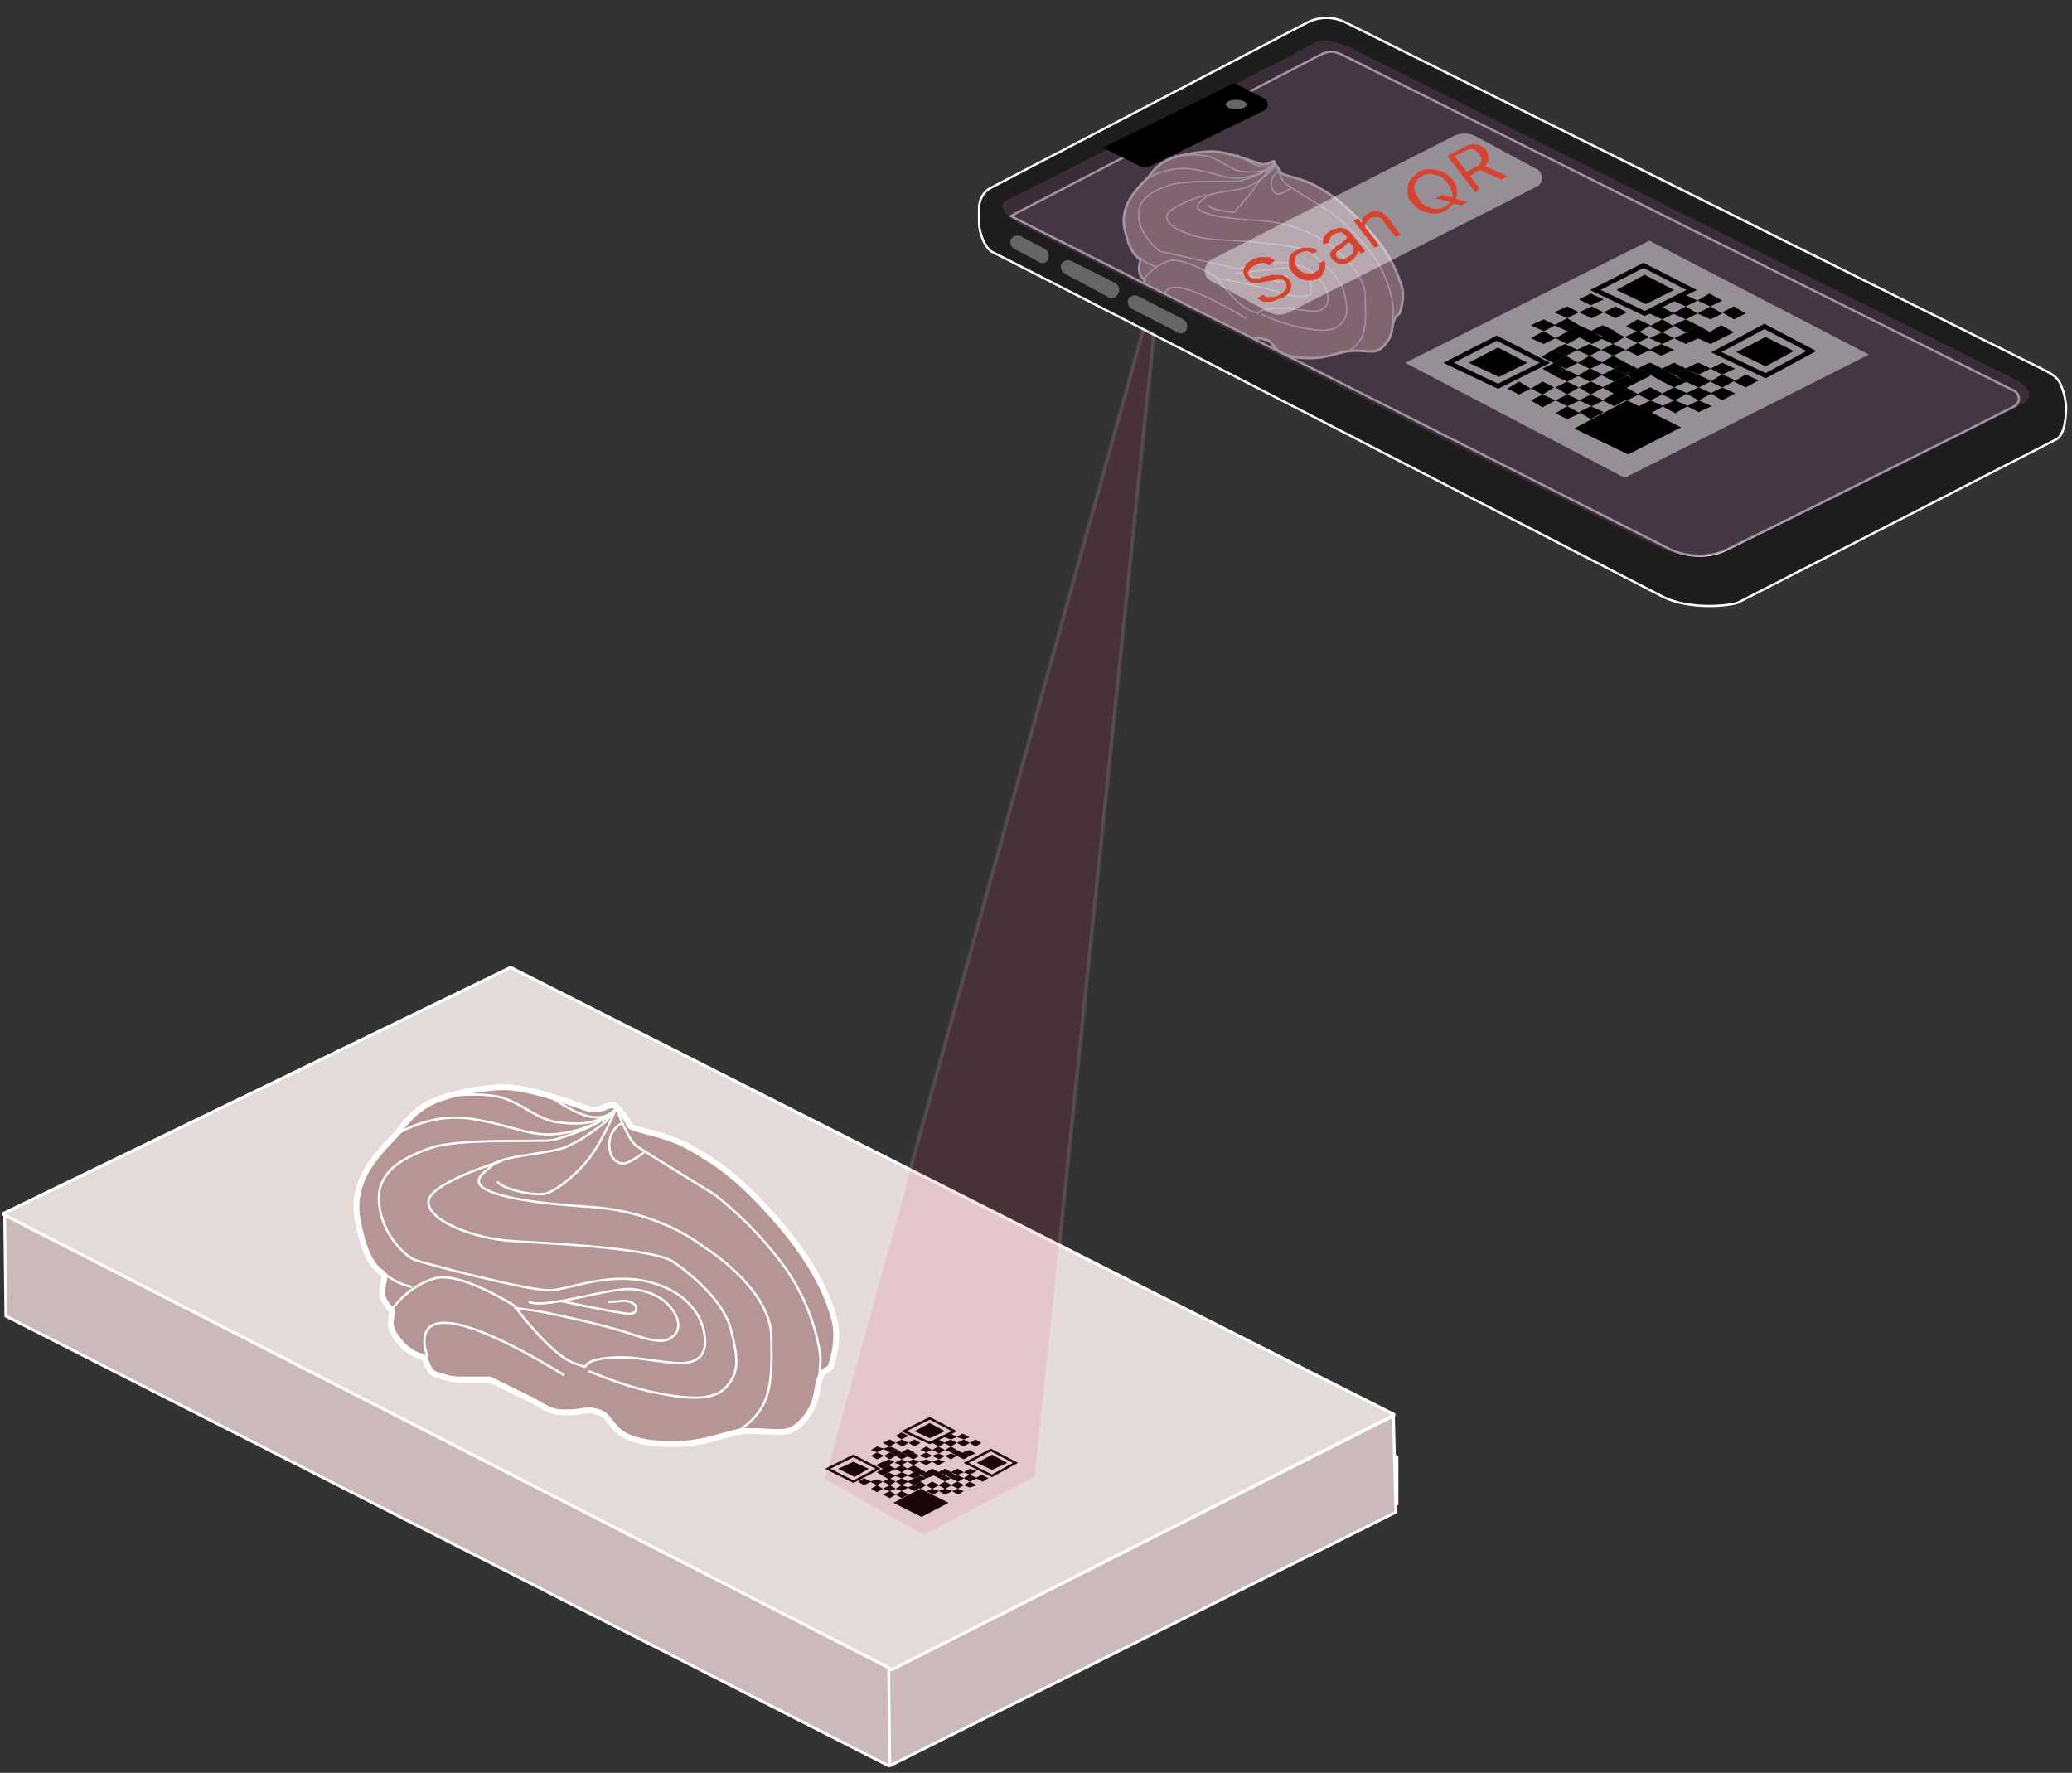 <?xml version="1.0" encoding="utf-8"?>
<!-- Generator: Adobe Illustrator 25.2.3, SVG Export Plug-In . SVG Version: 6.00 Build 0)  -->
<svg version="1.1" id="Layer_1" xmlns="http://www.w3.org/2000/svg" xmlns:xlink="http://www.w3.org/1999/xlink" x="0px" y="0px"
	 viewBox="0 0 176.5 151" style="enable-background:new 0 0 176.5 151;" xml:space="preserve">
<rect x="0" y="0" width="176.5" height="151" fill="#333333" stroke="none"/>
<style type="text/css">
	.st0{fill:#CCB9B9;stroke:#FFFFFF;stroke-width:0.198;stroke-miterlimit:10;}
	.st1{fill:#CCB9B9;stroke:#FFFFFF;stroke-width:0.239;stroke-miterlimit:10;}
	.st2{fill:#CCB9B9;stroke:#FFFFFF;stroke-width:0.239;stroke-linejoin:bevel;stroke-miterlimit:10;}
	.st3{fill:#E4DAD8;stroke:#FFFFFF;stroke-width:0.256;stroke-linejoin:bevel;stroke-miterlimit:10;}
	.st4{fill:none;stroke:#000000;stroke-width:0.203;stroke-miterlimit:10;}
	.st5{fill:#B59695;stroke:#FFFFFF;stroke-width:0.5;stroke-miterlimit:10;}
	.st6{fill:none;stroke:#FFFFFF;stroke-width:0.194;stroke-linecap:round;stroke-miterlimit:10;}
	.st7{fill:#B59695;stroke:#FFFFFF;stroke-width:0.212;stroke-miterlimit:10;}
	.st8{fill:none;stroke:#FFFFFF;stroke-width:0.113;stroke-linecap:round;stroke-miterlimit:10;}
	.st9{fill:#1D1D1B;stroke:#FFFFFF;stroke-width:0.191;stroke-miterlimit:10;}
	.st10{fill:none;stroke:url(#SVGID_1_);stroke-width:0.404;stroke-miterlimit:10;}
	.st11{fill:#666666;}
	.st12{fill:none;stroke:url(#SVGID_2_);stroke-width:0.404;stroke-miterlimit:10;}
	.st13{fill:none;stroke:url(#SVGID_3_);stroke-width:0.404;stroke-miterlimit:10;}
	.st14{opacity:0.54;fill:#543C52;enable-background:new    ;}
	.st15{opacity:0.46;fill:#F5F5F5;enable-background:new    ;}
	.st16{fill:#D8422E;}
	.st17{fill:none;stroke:#000000;stroke-width:0.393;stroke-miterlimit:10;}
	.st18{opacity:0.12;fill:#DD335A;stroke:#FFFFFF;stroke-width:0.312;stroke-miterlimit:10;enable-background:new    ;}
</style>
<polygon class="st0" points="107.2,124.2 44.5,92.6 10.7,108.2 10.8,115.1 71.4,145.6 107.2,127.5 "/>
<polygon class="st0" points="71.5,145.6 71.4,138.7 107,121.3 107.1,128.1 "/>
<polygon class="st1" points="119,124.1 43,85.8 0.4,103.7 0.5,112.1 75.7,150.4 119,128.1 "/>
<polygon class="st2" points="75.8,150.4 75.7,142.3 118.7,120.6 118.9,128.8 "/>
<path class="st3" d="M43.5,82.4l-43.3,21l75.8,38.8l42.8-21.7L43.5,82.4z"/>
<g>
	<polygon points="71.4,125.1 72.8,125.8 74,125.1 72.7,124.5 	"/>
	<polygon points="76.1,128 78.5,129.2 80.8,128 78.4,126.8 	"/>
	<g>
		<polygon points="75.2,125.1 75.7,125.4 76.2,125.1 75.7,124.8 		"/>
		<polygon points="74.6,124.8 75.2,125.1 75.7,124.8 75.2,124.5 		"/>
		<polygon points="77.8,125.4 78.4,125.6 78.9,125.4 78.3,125.1 		"/>
		<polygon points="78.4,125.6 78.9,125.9 79.4,125.6 78.9,125.4 		"/>
		<polygon points="78.9,125.4 79.4,125.6 79.9,125.4 79.4,125.1 		"/>
		<polygon points="79.4,124.5 79.9,124.8 80.5,124.5 79.9,124.3 		"/>
		<polygon points="77.3,125.7 77.8,125.9 78.4,125.6 77.9,125.4 		"/>
		<polygon points="76.2,125.1 76.8,125.4 77.3,125.1 76.8,124.8 		"/>
		<polygon points="76.2,124.6 76.8,124.8 77.3,124.5 76.8,124.3 		"/>
		<polygon points="77.3,124.5 77.8,124.8 78.3,124.5 77.8,124.3 		"/>
		<polygon points="77.3,125.1 77.8,125.4 78.4,125.1 77.8,124.8 		"/>
		<polygon points="76.2,125.7 76.8,125.9 77.3,125.7 76.8,125.4 		"/>
		<polygon points="78.3,124.5 78.9,124.8 79.4,124.5 78.9,124.3 		"/>
		<polygon points="77.2,124 77.8,124.3 78.3,124 77.8,123.7 		"/>
		<polygon points="78.3,124 78.9,124.2 79.4,124 78.9,123.7 		"/>
		<polygon points="75.1,124.6 75.7,124.8 76.2,124.5 75.7,124.3 		"/>
	</g>
	<g>
		<polygon points="75.8,123.7 76.3,124 76.8,123.7 76.3,123.4 		"/>
		<polygon points="76.3,124 76.8,124.3 77.4,124 76.8,123.7 		"/>
		<polygon points="76.8,123.7 77.4,124 77.9,123.7 77.3,123.4 		"/>
		<polygon points="77.4,122.9 77.9,123.2 78.4,122.9 77.9,122.6 		"/>
		<polygon points="75.3,124 75.8,124.3 76.3,124 75.8,123.7 		"/>
		<polygon points="74.2,123.5 74.7,123.7 75.3,123.4 74.7,123.2 		"/>
		<polygon points="75.2,122.9 75.8,123.2 76.3,122.9 75.8,122.6 		"/>
		<polygon points="75.2,123.4 75.8,123.7 76.3,123.4 75.8,123.2 		"/>
		<polygon points="74.2,124 74.7,124.3 75.3,124 74.7,123.7 		"/>
		<polygon points="76.3,122.9 76.9,123.2 77.4,122.9 76.8,122.6 		"/>
		<polygon points="76.3,122.3 76.8,122.6 77.4,122.3 76.8,122 		"/>
	</g>
	<g>
		<polygon points="78.4,123.5 78.9,123.7 79.4,123.5 78.9,123.2 		"/>
		<polygon points="81,123.7 81.5,124 82.1,123.8 81.5,123.5 		"/>
		<polygon points="81.5,124 82.1,124.3 82.6,124 82.1,123.7 		"/>
		<polygon points="82,123.7 82.6,124 83.1,123.8 82.6,123.5 		"/>
		<polygon points="82.6,122.9 83.1,123.2 83.6,122.9 83.1,122.6 		"/>
		<polygon points="80.5,124 81,124.3 81.5,124 81,123.8 		"/>
		<polygon points="79.4,123.5 80,123.8 80.5,123.5 79.9,123.2 		"/>
		<polygon points="79.4,122.9 80,123.2 80.5,122.9 79.9,122.6 		"/>
		<polygon points="80.4,122.9 81,123.2 81.5,122.9 81,122.6 		"/>
		<polygon points="80.5,123.5 81,123.7 81.5,123.5 81,123.2 		"/>
		<polygon points="79.4,124 80,124.3 80.5,124 79.9,123.8 		"/>
		<polygon points="81.5,122.9 82.1,123.2 82.6,122.9 82.1,122.6 		"/>
		<polygon points="80.4,122.4 81,122.6 81.5,122.4 81,122.1 		"/>
		<polygon points="81.5,122.4 82.1,122.6 82.6,122.4 82,122.1 		"/>
	</g>
	<g>
		<polygon points="83.2,125.9 82.6,125.6 82.1,125.9 82.6,126.2 		"/>
		<polygon points="80.5,125.7 80,125.4 79.4,125.6 80,125.9 		"/>
		<polygon points="80,125.4 79.4,125.1 78.9,125.4 79.4,125.7 		"/>
		<polygon points="79.5,125.7 78.9,125.4 78.4,125.6 78.9,125.9 		"/>
		<polygon points="78.9,126.5 78.4,126.2 77.9,126.5 78.4,126.8 		"/>
		<polygon points="81,125.4 80.5,125.1 80,125.4 80.5,125.6 		"/>
		<polygon points="82.1,125.9 81.5,125.6 81,125.9 81.6,126.2 		"/>
		<polygon points="82.1,126.5 81.5,126.2 81,126.5 81.6,126.7 		"/>
		<polygon points="81.1,126.5 80.5,126.2 80,126.5 80.5,126.8 		"/>
		<polygon points="81,125.9 80.5,125.7 80,125.9 80.5,126.2 		"/>
		<polygon points="82.1,125.4 81.5,125.1 81,125.4 81.6,125.6 		"/>
		<polygon points="80,126.5 79.4,126.2 78.9,126.5 79.4,126.8 		"/>
		<polygon points="81.1,127 80.5,126.8 80,127 80.5,127.3 		"/>
		<polygon points="80,127 79.4,126.8 78.9,127 79.5,127.3 		"/>
	</g>
	<g>
		<polygon points="84.2,125.9 83.6,125.6 83.1,125.9 83.7,126.2 		"/>
		<polygon points="81.5,125.7 81,125.4 80.5,125.6 81,125.9 		"/>
		<polygon points="81,125.4 80.5,125.1 79.9,125.4 80.5,125.6 		"/>
		<polygon points="80.5,125.7 80,125.4 79.4,125.6 80,125.9 		"/>
		<polygon points="80,126.5 79.4,126.2 78.9,126.5 79.4,126.8 		"/>
		<polygon points="82.1,125.4 81.6,125.1 81,125.4 81.5,125.6 		"/>
		<polygon points="83.2,125.9 82.6,125.6 82.1,125.9 82.6,126.2 		"/>
		<polygon points="83.2,126.5 82.6,126.2 82.1,126.5 82.6,126.7 		"/>
		<polygon points="82.1,126.5 81.6,126.2 81,126.5 81.6,126.8 		"/>
		<polygon points="82.1,125.9 81.5,125.7 81,125.9 81.6,126.2 		"/>
		<polygon points="83.2,125.3 82.6,125.1 82.1,125.4 82.6,125.6 		"/>
		<polygon points="81,126.5 80.5,126.2 79.9,126.5 80.5,126.8 		"/>
		<polygon points="82.1,127 81.6,126.8 81.1,127 81.6,127.3 		"/>
		<polygon points="81.1,127 80.5,126.8 80,127 80.5,127.3 		"/>
	</g>
	<g>
		<polygon points="78.4,125.7 77.8,125.4 77.3,125.7 77.9,125.9 		"/>
		<polygon points="78.9,125.9 78.4,125.7 77.9,125.9 78.4,126.2 		"/>
		<polygon points="75.7,125.4 75.2,125.1 74.7,125.4 75.2,125.7 		"/>
		<polygon points="74.2,126.2 73.6,125.9 73.1,126.2 73.6,126.5 		"/>
		<polygon points="76.3,125.1 75.7,124.8 75.2,125.1 75.7,125.4 		"/>
		<polygon points="77.3,125.6 76.8,125.4 76.3,125.7 76.8,125.9 		"/>
		<polygon points="77.4,126.2 76.8,125.9 76.3,126.2 76.8,126.5 		"/>
		<polygon points="76.3,126.2 75.8,125.9 75.2,126.2 75.8,126.5 		"/>
		<polygon points="76.3,125.7 75.7,125.4 75.2,125.7 75.7,126 		"/>
		<polygon points="77.3,125.1 76.8,124.8 76.3,125.1 76.8,125.4 		"/>
		<polygon points="75.2,126.2 74.7,126 74.1,126.2 74.7,126.5 		"/>
		<polygon points="76.3,126.8 75.8,126.5 75.2,126.8 75.8,127 		"/>
		<polygon points="78.4,126.7 77.8,126.5 77.3,126.7 77.9,127 		"/>
		<polygon points="77.4,127.3 76.8,127 76.3,127.3 76.8,127.6 		"/>
		<polygon points="75.2,126.8 74.7,126.5 74.2,126.8 74.7,127.1 		"/>
		<polygon points="78.4,126.2 77.9,125.9 77.3,126.2 77.9,126.5 		"/>
		<polygon points="77.4,126.7 76.8,126.5 76.3,126.8 76.8,127 		"/>
		<polygon points="76.3,127.3 75.8,127 75.2,127.3 75.8,127.6 		"/>
		<polygon points="78.4,126.2 77.9,125.9 77.3,126.2 77.9,126.5 		"/>
	</g>
	<polygon class="st4" points="70.5,125.1 72.7,126.2 74.8,125.1 72.7,124 	"/>
	<g>
		<polygon points="77.9,121.9 79.2,122.5 80.5,121.9 79.2,121.2 		"/>
		<polygon class="st4" points="77,121.9 79.2,122.9 81.3,121.9 79.2,120.8 		"/>
	</g>
	<g>
		<polygon points="83.2,124.6 84.5,125.2 85.8,124.6 84.5,123.9 		"/>
		<polygon class="st4" points="82.3,124.6 84.5,125.7 86.5,124.6 84.4,123.5 		"/>
	</g>
</g>
<g>
	<path class="st5" d="M51.8,94.2c-0.3,0.1-0.5,0.3-1.4,0.3c-0.4,0-5.1-2-7.7-1.9s-5,0.8-6,1.3s-1.9,1.3-2.7,2.4
		c-0.8,1.1-4.4,3.7-3.5,7.8c0.8,4.1,2,4.1,2.2,4.5c0.2,0.3-0.4,1.3,0,2.1c0.4,0.8,0.7,0.8,0.7,1.1s-0.5,1.1,0.5,2.3
		c1,1.3,2,1.4,2.2,1.5s0.3,1.3,1.1,1.5c0.8,0.2,1,0.4,2.2,0.4s2.1,0,2.3,0c0.3,0.1,2.2,1.1,3.5,1.7c1.3,0.7,1.6,1.1,3,1.1
		s1.7-0.3,2.5-0.1s0.8,0.3,1.6,1.3s2.4,1.5,5.1,1.5c2.7,0,4.7-1,5.9-1.1c1.2-0.1,3,0.2,3.8,0c0.8-0.2,2.2-1.4,2.5-3.4
		c0.3-2.1,0.9-1.7,1.1-2s0.8-2.4,0.4-4c-0.4-1.6-1.4-4.4-4.7-8.3c-3.4-3.9-5.1-5-7.5-6.4s-5.1-1.5-5.3-2s-0.8-1.3-1-1.4
		C52.5,94.1,52.1,94.1,51.8,94.2z"/>
	<path class="st6" d="M52.3,94.6c0,0-0.7,0.8-2.1,0.5c-1.4-0.3-3.5-1.8-3.5-1.8"/>
	<path class="st6" d="M52.4,94.5c0,0-0.6,1-1.4,1.5c-1,0.7-1.3,1-2.8,1.7c-1.5,0.6-5.3,0.7-6.2,1.5c-0.8,0.7-1.8,1.3-0.8,2
		c1,0.6,3.1,1.2,9.1,1.6s9.5,3.3,9.5,3.3s5.8,3.5,5.9,7.7s0,6.3-3,8.2"/>
	<path class="st6" d="M52.6,94.6c0,0,0.8,2.3,1.6,3c0.9,0.6,6.6,4.1,6.6,4.1s3.3,2.4,6.1,6.3c2.8,4,3,7.8,3,7.8l-0.2,2.6"/>
	<path class="st6" d="M32.7,108.4c0,0,0.7,0.8,2.3,1.2"/>
	<path class="st6" d="M45.1,110.9c1.5,0.6,7-1.3,8.8-1.1c1.8,0.2,3,1,3.6,2.1s0.1,1.8-0.3,2c-0.4,0.3-0.9,0.6-3.5-0.3
		s-7.7-1.9-7.7-1.9l-2.1-0.3"/>
	<path class="st6" d="M47.7,110.8c0,0,5.2,1.1,5.9,1.1s0.8-0.6,0.3-0.9s-0.8-0.2-2-0.1"/>
	<path class="st6" d="M42.7,98.9c0,0-6.3,1.9-6.2,3.5c0,1.6,3.9,3.1,7.1,3.3c3.2,0.2,12.1,0.6,13.8,1.8c1.7,1.2,4.4,3.5,4.9,5.9
		c0.6,2.4,0.7,3.6-0.6,4.9c-1.3,1.2-4.1,0.7-6.4,0.2c-2.3-0.5-5.1-1.7-5.1-1.7"/>
	<path class="st6" d="M48,117.1c0,0-6.3-4-9.6-4.4c-3.3-0.4-2,2.8-2,2.8"/>
	<path class="st6" d="M52.4,94.5c-0.3,0.4-0.7,0.7-1.3,1c-1.3,0.8-3.2,1.4-4,1.6c-1.2,0.2-8-0.2-10.5,0.7c-2.5,0.9-4.6,2.1-4.3,4.8
		c0.3,2.7,2.3,4.4,3,4.7c0.8,0.3,9.9,2.7,11.6,2.6s5.2-1.7,8.8-0.6s4.2,3.6,4.3,4.3c0.1,0.7,0.4,2.6-2.3,2.5
		c-2.7-0.2-3.8-0.7-6.3-0.4c-2.5,0.4-0.6,1.1-2.5,0.4c-2-0.7-5.1-4.9-5.1-4.9s-4.7-3-6.8-2.3c-2.2,0.6-3.6,2.6-3.6,2.6"/>
	<path class="st6" d="M37.8,93.4c0,0,3.5-0.5,5.3,0.2c1.8,0.7,2.8,1.8,4.5,2s3.3,0.2,4.9-1.1"/>
	<path class="st6" d="M33.5,96.8c0,0,2.9-2.1,6.7-1.5c3.8,0.6,5.1,1.7,7.9,1.2c2.7-0.5,4.1-1.7,4.1-1.7"/>
	<path class="st6" d="M46.3,101.7c0.9-0.1,2.9-1.7,4-3.2s2.1-3.9,2.1-3.9"/>
	<path class="st6" d="M52.9,95.7c0,0-1,0.5-1,1.8c0,1.2,0.7,1.6,1.2,1.6s1.7-0.9,1.7-0.9"/>
	<path class="st6" d="M46.3,101.7c-1.2,0.1-3.3-0.4-3.9-1"/>
</g>
<g>
	<g>
		<path class="st7" d="M108.3,13.8c-0.2,0.1-0.3,0.2-0.8,0.2c-0.2,0-3-1.2-4.5-1.1c-1.5,0.1-2.9,0.4-3.5,0.7s-1.1,0.7-1.6,1.4
			c-0.5,0.6-2.6,2.2-2.1,4.5s1.2,2.4,1.3,2.6c0.1,0.2-0.2,0.7,0,1.2s0.4,0.5,0.4,0.6s-0.3,0.6,0.3,1.4c0.6,0.7,1.2,0.8,1.3,0.9
			s0.2,0.8,0.7,0.9s0.6,0.2,1.3,0.2c0.7,0,1.2,0,1.4,0c0.2,0,1.3,0.6,2,1s1,0.6,1.7,0.6s1-0.2,1.5,0c0.5,0.1,0.5,0.2,0.9,0.7
			c0.5,0.6,1.4,0.9,3,0.9s2.7-0.6,3.4-0.6c0.7-0.1,1.8,0.1,2.2,0s1.3-0.8,1.4-2c0.2-1.2,0.5-1,0.6-1.2s0.5-1.4,0.2-2.3
			s-0.8-2.6-2.8-4.8s-3-2.9-4.4-3.7s-2.9-0.9-3.1-1.2c-0.1-0.3-0.5-0.7-0.6-0.8C108.7,13.7,108.5,13.7,108.3,13.8z"/>
		<path class="st8" d="M108.6,13.8c0,0-0.4,0.6-1.2,0.4s-2-1-2-1"/>
		<path class="st8" d="M108.7,14c0,0-0.3,0.5-0.8,0.9c-0.6,0.4-0.7,0.6-1.6,1s-3.1,0.4-3.6,0.9c-0.5,0.4-1,0.8-0.5,1.1
			c0.6,0.4,1.8,0.7,5.3,0.9c3.4,0.3,5.6,1.9,5.6,1.9s3.2,2.3,3.2,4.5s0.3,3.6-1.4,4.7"/>
		<path class="st8" d="M108.7,14c0,0,0.4,1.4,0.9,1.7c0.5,0.4,3.8,2.4,3.8,2.4s1.9,1.4,3.6,3.7c1.6,2.3,1.7,4.6,1.7,4.6l-0.1,1.5"/>
		<path class="st8" d="M97.2,22c0,0,0.4,0.5,1.3,0.7"/>
		<path class="st8" d="M105.2,23.3l4.3-0.5c0,0,1.9,0.3,2.1,1.2c0.2,0.9,0,1.1,0,1.1s-0.8,0.4-2.3-0.1s-4.5-1.1-4.5-1.1l-1.1-0.2"/>
		<path class="st8" d="M105.9,23.4c0,0,2.9,0.6,3.3,0.6s0.6-0.4,0.3-0.5c-0.4-0.1-0.4-0.1-1.1-0.1"/>
		<path class="st8" d="M102.7,16.6c0,0-3.4,1-3.3,1.9c0,0.9,2.3,1.8,4.2,1.9s7.1,0.4,8,1.1s2.5,2,2.9,3.4c0.3,1.4,0.4,2.1-0.4,2.8
			s-2.4,0.4-3.7,0.1c-1.4-0.3-2.9-1-2.9-1"/>
		<path class="st8" d="M106.1,27.1c0,0-3.7-2.3-5.6-2.6s-1.2,1.6-1.2,1.6"/>
		<path class="st8" d="M108.6,13.9c-0.2,0.2-0.4,0.4-0.7,0.6c-0.8,0.5-1.8,0.8-2.3,0.9c-0.7,0.1-4.7-0.1-6.1,0.4S96.8,17,97,18.6
			c0.2,1.6,1.8,2.8,1.8,2.8l6.7,1.5c0,0,3-1,5.1-0.3c2.1,0.6,2.5,2.5,2.5,2.5s0.3,1.5-1.3,1.4c-1.6-0.1-2.2-0.4-3.7-0.2
			c-1.5,0.2-0.3,0.6-1.5,0.2s-3-2.9-3-2.9s-2.7-1.7-4-1.4c-1.3,0.4-2.1,1.5-2.1,1.5"/>
		<path class="st8" d="M100.1,13.3c0,0,2-0.3,3.1,0.1c1,0.4,1.7,1.1,2.6,1.2c1,0.1,1.9,0.1,2.8-0.6"/>
		<path class="st8" d="M97.6,15.3c0,0,1.7-1.2,3.9-0.9c2.2,0.3,3,1,4.6,0.7s2.4-1,2.4-1"/>
		<path class="st8" d="M105.1,18.1c0,0,1.5-1.6,1.9-2.3c0.5-0.7,1.5-1.7,1.5-1.7"/>
		<path class="st8" d="M108.9,14.6c0,0-0.6,0.3-0.6,1c0,0.7,0.4,1,0.7,0.9c0.3,0,1-0.5,1-0.5"/>
		<path class="st8" d="M105.1,18.1c0,0-1.9-0.2-2.2-0.6"/>
	</g>
	<path class="st9" d="M175.6,32.9c-0.3-0.8-0.8-1-1.3-1.3L114.6,1.9c-1-0.5-2.2-0.5-3.2,0L84.4,16c-0.6,0.3-1,1-1,1.7
		c0,0.2,0,1.1,0,1.3c0,0.8,0.5,2.2,1.2,2.5s54.7,28.1,57,29.3s5.9,0.8,6.5,0.5l27.1-13.9c0.7-0.4,0.8-2,0.8-2.8
		C175.9,33.9,175.9,33.7,175.6,32.9z M171.6,33.3c0.5,0.3,0.5,1,0,1.3c-4.9,2.5-22.4,11.2-24.5,12.2c-2.4,1.2-4.8,0-4.8,0L86.1,18.4
		l26.5-13.8c0.3-0.1,0.5-0.2,0.8-0.2s0.5,0.1,0.8,0.2L171.6,33.3z"/>
	<g>
		
			<linearGradient id="SVGID_1_" gradientUnits="userSpaceOnUse" x1="90.815" y1="1795.75" x2="94.787" y2="1795.75" gradientTransform="matrix(1 0 0 1 0 -1772)">
			<stop  offset="0" style="stop-color:#FFFFFF"/>
			<stop  offset="1" style="stop-color:#000000"/>
		</linearGradient>
		<line class="st10" x1="91" y1="22.8" x2="94.7" y2="24.7"/>
		<path class="st11" d="M94.7,25.4c-0.1,0-0.2,0-0.3-0.1l-3.7-2c-0.3-0.2-0.4-0.5-0.3-0.8c0.2-0.3,0.5-0.4,0.8-0.3l3.8,1.9
			c0.3,0.2,0.4,0.5,0.3,0.8C95.2,25.2,95,25.4,94.7,25.4z"/>
	</g>
	<g>
		
			<linearGradient id="SVGID_2_" gradientUnits="userSpaceOnUse" x1="86.58" y1="1793.25" x2="88.892" y2="1793.25" gradientTransform="matrix(1 0 0 1 0 -1772)">
			<stop  offset="0" style="stop-color:#FFFFFF"/>
			<stop  offset="1" style="stop-color:#000000"/>
		</linearGradient>
		<line class="st12" x1="86.7" y1="20.7" x2="88.8" y2="21.8"/>
		<path class="st11" d="M88.8,22.4c-0.1,0-0.2,0-0.3-0.1l-2.1-1.1c-0.3-0.2-0.4-0.5-0.3-0.8c0.2-0.3,0.5-0.4,0.8-0.3l2.1,1.1
			c0.3,0.2,0.4,0.5,0.3,0.8C89.3,22.2,89.1,22.4,88.8,22.4z"/>
	</g>
	<g>
		
			<linearGradient id="SVGID_3_" gradientUnits="userSpaceOnUse" x1="96.529" y1="1798.8" x2="100.634" y2="1798.8" gradientTransform="matrix(1 0 0 1 0 -1772)">
			<stop  offset="0" style="stop-color:#FFFFFF"/>
			<stop  offset="1" style="stop-color:#000000"/>
		</linearGradient>
		<line class="st13" x1="96.7" y1="25.8" x2="100.6" y2="27.8"/>
		<path class="st11" d="M100.6,28.4c-0.1,0-0.2,0-0.3-0.1l-3.9-2c-0.3-0.2-0.4-0.5-0.3-0.8c0.2-0.3,0.5-0.4,0.8-0.3l3.9,2
			c0.3,0.2,0.4,0.5,0.3,0.8S100.8,28.4,100.6,28.4z"/>
	</g>
	<path class="st14" d="M86.7,19c0,0,52.2,26.5,54.6,27.6c2.4,1.1,4.3,0.9,5.7,0.3s24.3-11.9,25.3-12.5c1-0.6,0.5-1.5-0.5-2
		S114.9,4,114.9,4s-1.9-0.8-2.6-0.5c-4.9,2.6-25.6,13.1-26.6,13.6C84.6,17.7,86.7,19,86.7,19z"/>
	<g>
		<path d="M94.8,13l2.2,1.1c0.4,0.2,0.8,0.2,1.1,0l9.6-4.7c0.4-0.2,0.4-0.8,0-1l-2.5-1.3h-0.1l-10.8,5.3
			C94.2,12.5,93.5,12.4,94.8,13z"/>
		<ellipse class="st11" cx="105.3" cy="8.9" rx="0.9" ry="0.4"/>
	</g>
	<path class="st15" d="M103.1,23.9l4.8,2.6c0.7,0.4,1.4,0.4,2.1,0l20.9-10.6c0.6-0.3,0.6-1.2,0-1.5l-5.2-2.8c-0.6-0.3-1.3-0.3-1.9,0
		l-20.6,10.5C102.5,22.5,102.4,23.5,103.1,23.9z"/>
	<g>
		<path class="st16" d="M108.1,22.6c-0.1-0.1-0.3-0.2-0.5-0.2s-0.5,0.1-0.7,0.2s-0.3,0.2-0.4,0.3c-0.1,0.1-0.1,0.2-0.2,0.3
			c0,0.1,0,0.2,0.1,0.3c0.1,0.1,0.1,0.1,0.2,0.2c0.1,0,0.2,0,0.3,0c0.1,0,0.2,0,0.3,0c0.1,0,0.2,0,0.3-0.1l0.5-0.1
			c0.1,0,0.3-0.1,0.4-0.1c0.2,0,0.3,0,0.5,0s0.3,0,0.5,0.1s0.3,0.2,0.4,0.3c0.1,0.2,0.2,0.3,0.2,0.5s-0.1,0.4-0.2,0.6
			s-0.4,0.4-0.7,0.5c-0.3,0.1-0.5,0.2-0.8,0.3c-0.3,0-0.5,0-0.7,0c-0.2-0.1-0.4-0.2-0.5-0.3l0.5-0.3c0.1,0.1,0.2,0.2,0.4,0.2
			c0.1,0,0.3,0,0.5,0s0.3-0.1,0.5-0.2s0.3-0.2,0.4-0.3c0.1-0.1,0.2-0.2,0.2-0.4c0-0.1,0-0.2-0.1-0.4c-0.1-0.1-0.2-0.2-0.3-0.2
			c-0.1,0-0.3,0-0.4,0s-0.3,0.1-0.5,0.1l-0.6,0.1c-0.4,0.1-0.7,0.1-0.9,0.1c-0.3,0-0.5-0.2-0.7-0.4c-0.1-0.2-0.2-0.4-0.2-0.5
			c0-0.2,0.1-0.4,0.2-0.6s0.3-0.3,0.6-0.5c0.2-0.1,0.5-0.2,0.7-0.2s0.5,0,0.7,0c0.2,0.1,0.4,0.2,0.5,0.3L108.1,22.6z"/>
		<path class="st16" d="M112.3,23.7c-0.3,0.1-0.5,0.2-0.8,0.2s-0.5-0.1-0.8-0.2c-0.2-0.1-0.5-0.3-0.6-0.5c-0.2-0.2-0.3-0.5-0.3-0.7
			s0-0.5,0.1-0.7s0.3-0.4,0.6-0.5c0.2-0.1,0.4-0.2,0.6-0.2s0.4,0,0.6,0c0.2,0.1,0.4,0.1,0.5,0.3l-0.4,0.2c-0.1-0.1-0.3-0.1-0.4-0.2
			c-0.2,0-0.4,0-0.6,0.1s-0.3,0.2-0.4,0.3c-0.1,0.1-0.1,0.3-0.1,0.5s0.1,0.3,0.2,0.5s0.3,0.3,0.5,0.4s0.4,0.1,0.5,0.1
			c0.2,0,0.4,0,0.5-0.1s0.2-0.1,0.3-0.2c0.1-0.1,0.1-0.2,0.1-0.3c0-0.1,0-0.2,0-0.3l0.4-0.2c0.1,0.1,0.1,0.3,0.1,0.5
			s-0.1,0.3-0.2,0.5C112.7,23.4,112.5,23.6,112.3,23.7z"/>
		<path class="st16" d="M115,22.3c-0.2,0.1-0.4,0.2-0.6,0.2s-0.4,0-0.5-0.1c-0.2-0.1-0.3-0.2-0.4-0.3c-0.1-0.1-0.2-0.3-0.2-0.4
			s0-0.2,0.1-0.3c0.1-0.1,0.2-0.2,0.3-0.3c0.1-0.1,0.2-0.2,0.4-0.3c0.2-0.1,0.3-0.2,0.4-0.3c0.1-0.1,0.2-0.1,0.2-0.2s0-0.1,0-0.2
			l0,0c-0.1-0.1-0.3-0.2-0.4-0.3c-0.2,0-0.3,0-0.6,0.1c-0.2,0.1-0.3,0.2-0.4,0.4c-0.1,0.1-0.1,0.3-0.1,0.4l-0.5,0.1
			c0-0.2,0-0.3,0-0.5c0.1-0.1,0.2-0.3,0.3-0.4s0.3-0.2,0.4-0.3c0.1,0,0.2-0.1,0.3-0.1c0.1,0,0.3-0.1,0.4-0.1c0.2,0,0.3,0,0.5,0.1
			s0.3,0.2,0.5,0.4l1.2,1.5l-0.4,0.2l-0.2-0.3l0,0c0,0.1,0,0.1,0,0.2s-0.1,0.2-0.2,0.3C115.3,22.1,115.1,22.2,115,22.3z M114.8,21.9
			c0.2-0.1,0.3-0.2,0.4-0.3c0.1-0.1,0.1-0.2,0.1-0.4c0-0.1,0-0.2-0.1-0.3l-0.3-0.3c0,0,0,0.1-0.1,0.1s-0.1,0.1-0.2,0.2
			s-0.1,0.1-0.2,0.2c-0.1,0-0.1,0.1-0.2,0.1c-0.1,0.1-0.2,0.2-0.3,0.2c-0.1,0.1-0.1,0.2-0.1,0.2c0,0.1,0,0.2,0.1,0.3
			c0.1,0.1,0.2,0.2,0.4,0.2C114.4,22.1,114.6,22,114.8,21.9z"/>
		<path class="st16" d="M116.4,19.5l1.1,1.4l-0.4,0.2l-1.8-2.3l0.4-0.2L116,19l0,0c0-0.2,0-0.3,0.1-0.4s0.2-0.3,0.4-0.4
			c0.2-0.1,0.4-0.2,0.6-0.2s0.4,0,0.6,0.1s0.3,0.2,0.5,0.4l1.1,1.5l-0.4,0.2l-1.1-1.4c-0.1-0.2-0.3-0.3-0.5-0.3s-0.4,0-0.6,0.1
			c-0.1,0.1-0.2,0.2-0.3,0.3c-0.1,0.1-0.1,0.2-0.1,0.4S116.3,19.3,116.4,19.5z"/>
		<path class="st16" d="M123.7,15.3c0.3,0.3,0.4,0.6,0.4,1c0,0.3,0,0.6-0.2,0.9s-0.4,0.5-0.7,0.7c-0.3,0.2-0.7,0.3-1,0.3
			c-0.4,0-0.7-0.1-1-0.2s-0.6-0.4-0.9-0.7c-0.3-0.3-0.4-0.6-0.4-1c0-0.3,0-0.6,0.2-0.9c0.2-0.3,0.4-0.5,0.7-0.7
			c0.3-0.2,0.7-0.3,1-0.3c0.4,0,0.7,0.1,1,0.2S123.5,15,123.7,15.3z M123.3,15.6c-0.2-0.3-0.4-0.5-0.7-0.6c-0.3-0.1-0.5-0.2-0.8-0.2
			s-0.5,0.1-0.7,0.2c-0.2,0.1-0.4,0.3-0.5,0.5s-0.2,0.4-0.1,0.7c0,0.2,0.2,0.5,0.4,0.8c0.2,0.3,0.4,0.5,0.7,0.6
			c0.3,0.1,0.5,0.2,0.8,0.2s0.5-0.1,0.7-0.2s0.4-0.3,0.5-0.5s0.2-0.4,0.1-0.7C123.6,16.1,123.5,15.8,123.3,15.6z M122.3,16.9
			l0.5-0.3l0.8,0.2l0.2,0.1l1.2,0.3l-0.5,0.3l-0.8-0.2l-0.2-0.1L122.3,16.9z"/>
		<path class="st16" d="M125.7,16.4l-2.4-3.1l1.3-0.7c0.3-0.2,0.6-0.3,0.8-0.3c0.3,0,0.5,0,0.7,0.1s0.4,0.2,0.5,0.4s0.2,0.4,0.2,0.6
			c0,0.2,0,0.4-0.2,0.6c-0.1,0.2-0.3,0.4-0.6,0.5l-1,0.6l-0.3-0.3l1-0.6c0.2-0.1,0.4-0.2,0.4-0.3c0.1-0.1,0.1-0.2,0.1-0.4
			c0-0.1-0.1-0.2-0.2-0.4c-0.1-0.1-0.2-0.2-0.3-0.3c-0.1-0.1-0.3-0.1-0.4-0.1c-0.2,0-0.4,0.1-0.6,0.2l-0.8,0.4L126,16L125.7,16.4z
			 M126.4,14.1l2,0.9l-0.5,0.3l-2-0.9L126.4,14.1z"/>
	</g>
	<polygon class="st15" points="119.7,30.9 138.4,40.7 159.2,30.2 140.5,20.5 	"/>
	<g>
		<polygon points="125.1,30.9 127.7,32.1 130.1,30.9 127.6,29.6 		"/>
		<polygon points="134.1,36.5 138.7,38.7 143.2,36.4 138.6,34.1 		"/>
		<g>
			<polygon points="132.3,30.9 133.4,31.4 134.4,30.9 133.4,30.3 			"/>
			<polygon points="131.3,30.4 132.3,30.9 133.4,30.3 132.3,29.8 			"/>
			<polygon points="137.5,31.4 138.5,31.9 139.5,31.4 138.5,30.9 			"/>
			<polygon points="138.5,31.9 139.5,32.5 140.5,31.9 139.5,31.4 			"/>
			<polygon points="139.5,31.4 140.5,31.9 141.5,31.4 140.5,30.9 			"/>
			<polygon points="140.5,29.8 141.5,30.3 142.6,29.8 141.5,29.3 			"/>
			<polygon points="136.5,31.9 137.5,32.5 138.5,31.9 137.5,31.4 			"/>
			<polygon points="134.4,30.9 135.4,31.4 136.5,30.9 135.4,30.3 			"/>
			<polygon points="134.3,29.8 135.4,30.3 136.4,29.8 135.4,29.3 			"/>
			<polygon points="136.4,29.8 137.4,30.3 138.5,29.8 137.4,29.3 			"/>
			<polygon points="136.4,30.9 137.5,31.4 138.5,30.9 137.4,30.3 			"/>
			<polygon points="134.4,32 135.4,32.5 136.5,31.9 135.4,31.4 			"/>
			<polygon points="138.5,29.8 139.5,30.3 140.6,29.8 139.5,29.2 			"/>
			<polygon points="136.3,28.8 137.4,29.3 138.4,28.7 137.4,28.2 			"/>
			<polygon points="138.4,28.7 139.5,29.2 140.5,28.7 139.5,28.2 			"/>
			<polygon points="132.3,29.8 133.4,30.3 134.4,29.8 133.3,29.3 			"/>
		</g>
		<g>
			<polygon points="133.5,28.2 134.6,28.7 135.6,28.2 134.5,27.7 			"/>
			<polygon points="134.5,28.7 135.6,29.3 136.6,28.8 135.6,28.2 			"/>
			<polygon points="135.5,28.2 136.6,28.7 137.6,28.2 136.5,27.7 			"/>
			<polygon points="136.6,26.6 137.6,27.1 138.6,26.6 137.6,26.1 			"/>
			<polygon points="132.5,28.8 133.5,29.3 134.6,28.7 133.6,28.2 			"/>
			<polygon points="130.4,27.7 131.5,28.2 132.5,27.7 131.5,27.2 			"/>
			<polygon points="132.4,26.6 133.5,27.1 134.5,26.6 133.5,26.1 			"/>
			<polygon points="132.4,27.7 133.5,28.2 134.5,27.7 133.5,27.1 			"/>
			<polygon points="130.4,28.8 131.5,29.3 132.5,28.8 131.5,28.2 			"/>
			<polygon points="134.5,26.6 135.6,27.1 136.6,26.6 135.6,26.1 			"/>
			<polygon points="134.5,25.5 135.5,26 136.6,25.5 135.5,25 			"/>
		</g>
		<g>
			<polygon points="138.5,27.8 139.6,28.3 140.6,27.7 139.5,27.2 			"/>
			<polygon points="143.6,28.3 144.7,28.8 145.7,28.3 144.6,27.7 			"/>
			<polygon points="144.6,28.8 145.7,29.3 146.7,28.8 145.7,28.3 			"/>
			<polygon points="145.6,28.3 146.7,28.8 147.7,28.3 146.6,27.7 			"/>
			<polygon points="146.7,26.6 147.7,27.2 148.7,26.7 147.7,26.1 			"/>
			<polygon points="142.6,28.8 143.6,29.3 144.7,28.8 143.7,28.3 			"/>
			<polygon points="140.5,27.8 141.6,28.3 142.6,27.8 141.6,27.2 			"/>
			<polygon points="140.5,26.7 141.6,27.2 142.6,26.7 141.5,26.1 			"/>
			<polygon points="142.5,26.7 143.6,27.2 144.6,26.7 143.6,26.1 			"/>
			<polygon points="142.5,27.7 143.6,28.3 144.6,27.7 143.6,27.2 			"/>
			<polygon points="140.5,28.8 141.6,29.3 142.6,28.8 141.6,28.3 			"/>
			<polygon points="144.6,26.7 145.7,27.2 146.7,26.7 145.7,26.1 			"/>
			<polygon points="142.5,25.6 143.6,26.1 144.6,25.6 143.5,25.1 			"/>
			<polygon points="144.6,25.6 145.7,26.1 146.7,25.6 145.6,25 			"/>
		</g>
		<g>
			<polygon points="147.8,32.4 146.7,31.9 145.7,32.5 146.7,33 			"/>
			<polygon points="142.6,32 141.6,31.4 140.6,31.9 141.6,32.5 			"/>
			<polygon points="141.6,31.4 140.6,30.9 139.5,31.4 140.6,31.9 			"/>
			<polygon points="140.6,32 139.6,31.4 138.6,31.9 139.6,32.5 			"/>
			<polygon points="139.6,33.6 138.5,33 137.5,33.5 138.6,34.1 			"/>
			<polygon points="143.6,31.4 142.6,30.9 141.6,31.4 142.6,31.9 			"/>
			<polygon points="145.7,32.4 144.6,31.9 143.6,32.5 144.7,33 			"/>
			<polygon points="145.7,33.5 144.7,33 143.6,33.5 144.7,34.1 			"/>
			<polygon points="143.7,33.5 142.6,33 141.6,33.5 142.7,34.1 			"/>
			<polygon points="143.7,32.5 142.6,32 141.6,32.5 142.6,33 			"/>
			<polygon points="145.7,31.4 144.6,30.9 143.6,31.4 144.7,31.9 			"/>
			<polygon points="141.6,33.5 140.5,33 139.5,33.6 140.6,34.1 			"/>
			<polygon points="143.8,34.6 142.7,34.1 141.7,34.6 142.7,35.1 			"/>
			<polygon points="141.7,34.6 140.6,34.1 139.6,34.6 140.6,35.2 			"/>
		</g>
		<g>
			<polygon points="149.8,32.4 148.7,31.9 147.7,32.5 148.7,33 			"/>
			<polygon points="144.7,32 143.6,31.4 142.6,31.9 143.6,32.5 			"/>
			<polygon points="143.6,31.4 142.6,30.9 141.6,31.4 142.6,31.9 			"/>
			<polygon points="142.7,32 141.6,31.4 140.6,31.9 141.6,32.5 			"/>
			<polygon points="141.6,33.6 140.6,33 139.6,33.5 140.6,34.1 			"/>
			<polygon points="145.7,31.4 144.7,30.9 143.6,31.4 144.6,31.9 			"/>
			<polygon points="147.8,32.4 146.7,31.9 145.7,32.5 146.7,33 			"/>
			<polygon points="147.8,33.5 146.7,33 145.7,33.5 146.7,34.1 			"/>
			<polygon points="145.8,33.5 144.7,33 143.7,33.5 144.7,34.1 			"/>
			<polygon points="145.7,32.5 144.6,32 143.6,32.5 144.7,33 			"/>
			<polygon points="147.8,31.4 146.7,30.9 145.7,31.4 146.7,31.9 			"/>
			<polygon points="143.7,33.5 142.6,33 141.6,33.6 142.6,34.1 			"/>
			<polygon points="145.8,34.6 144.7,34.1 143.7,34.6 144.7,35.1 			"/>
			<polygon points="143.7,34.6 142.6,34.1 141.6,34.6 142.7,35.2 			"/>
		</g>
		<g>
			<polygon points="138.6,32 137.5,31.4 136.5,32 137.5,32.5 			"/>
			<polygon points="139.6,32.5 138.6,32 137.5,32.5 138.6,33 			"/>
			<polygon points="133.4,31.5 132.4,30.9 131.4,31.4 132.4,32 			"/>
			<polygon points="130.4,33.1 129.4,32.5 128.4,33.1 129.4,33.6 			"/>
			<polygon points="134.4,30.9 133.5,30.4 132.4,30.9 133.4,31.4 			"/>
			<polygon points="136.5,31.9 135.5,31.4 134.4,32 135.5,32.5 			"/>
			<polygon points="136.6,33 135.5,32.5 134.5,33 135.5,33.6 			"/>
			<polygon points="134.5,33 133.5,32.5 132.5,33 133.5,33.6 			"/>
			<polygon points="134.5,32 133.4,31.5 132.4,32 133.5,32.5 			"/>
			<polygon points="136.5,30.9 135.5,30.4 134.4,30.9 135.5,31.4 			"/>
			<polygon points="132.4,33 131.4,32.5 130.4,33.1 131.4,33.6 			"/>
			<polygon points="134.6,34.1 133.5,33.6 132.5,34.1 133.5,34.6 			"/>
			<polygon points="138.6,34 137.5,33.5 136.5,34.1 137.5,34.6 			"/>
			<polygon points="136.6,35.1 135.5,34.6 134.5,35.1 135.5,35.7 			"/>
			<polygon points="132.5,34.1 131.4,33.6 130.4,34.1 131.4,34.7 			"/>
			<polygon points="138.6,33 137.5,32.5 136.5,33 137.6,33.5 			"/>
			<polygon points="136.6,34.1 135.5,33.6 134.5,34.1 135.6,34.6 			"/>
			<polygon points="134.6,35.2 133.5,34.6 132.5,35.2 133.5,35.7 			"/>
			<polygon points="138.6,33 137.5,32.5 136.5,33 137.6,33.6 			"/>
		</g>
		<polygon class="st17" points="123.4,30.9 127.6,32.9 131.6,30.9 127.5,28.8 		"/>
		<g>
			<polygon points="137.7,24.7 140.2,25.9 142.6,24.7 140.1,23.4 			"/>
			<polygon class="st17" points="135.9,24.7 140.1,26.7 144.1,24.7 140,22.6 			"/>
		</g>
		<g>
			<polygon points="147.9,30 150.4,31.2 152.8,29.9 150.4,28.7 			"/>
			<polygon class="st17" points="146.2,30 150.4,32 154.3,29.9 150.3,27.8 			"/>
		</g>
	</g>
</g>
<polygon class="st18" points="97.4,28 70.2,126 78.7,130.8 88.2,125.8 98.3,28.5 "/>
</svg>
